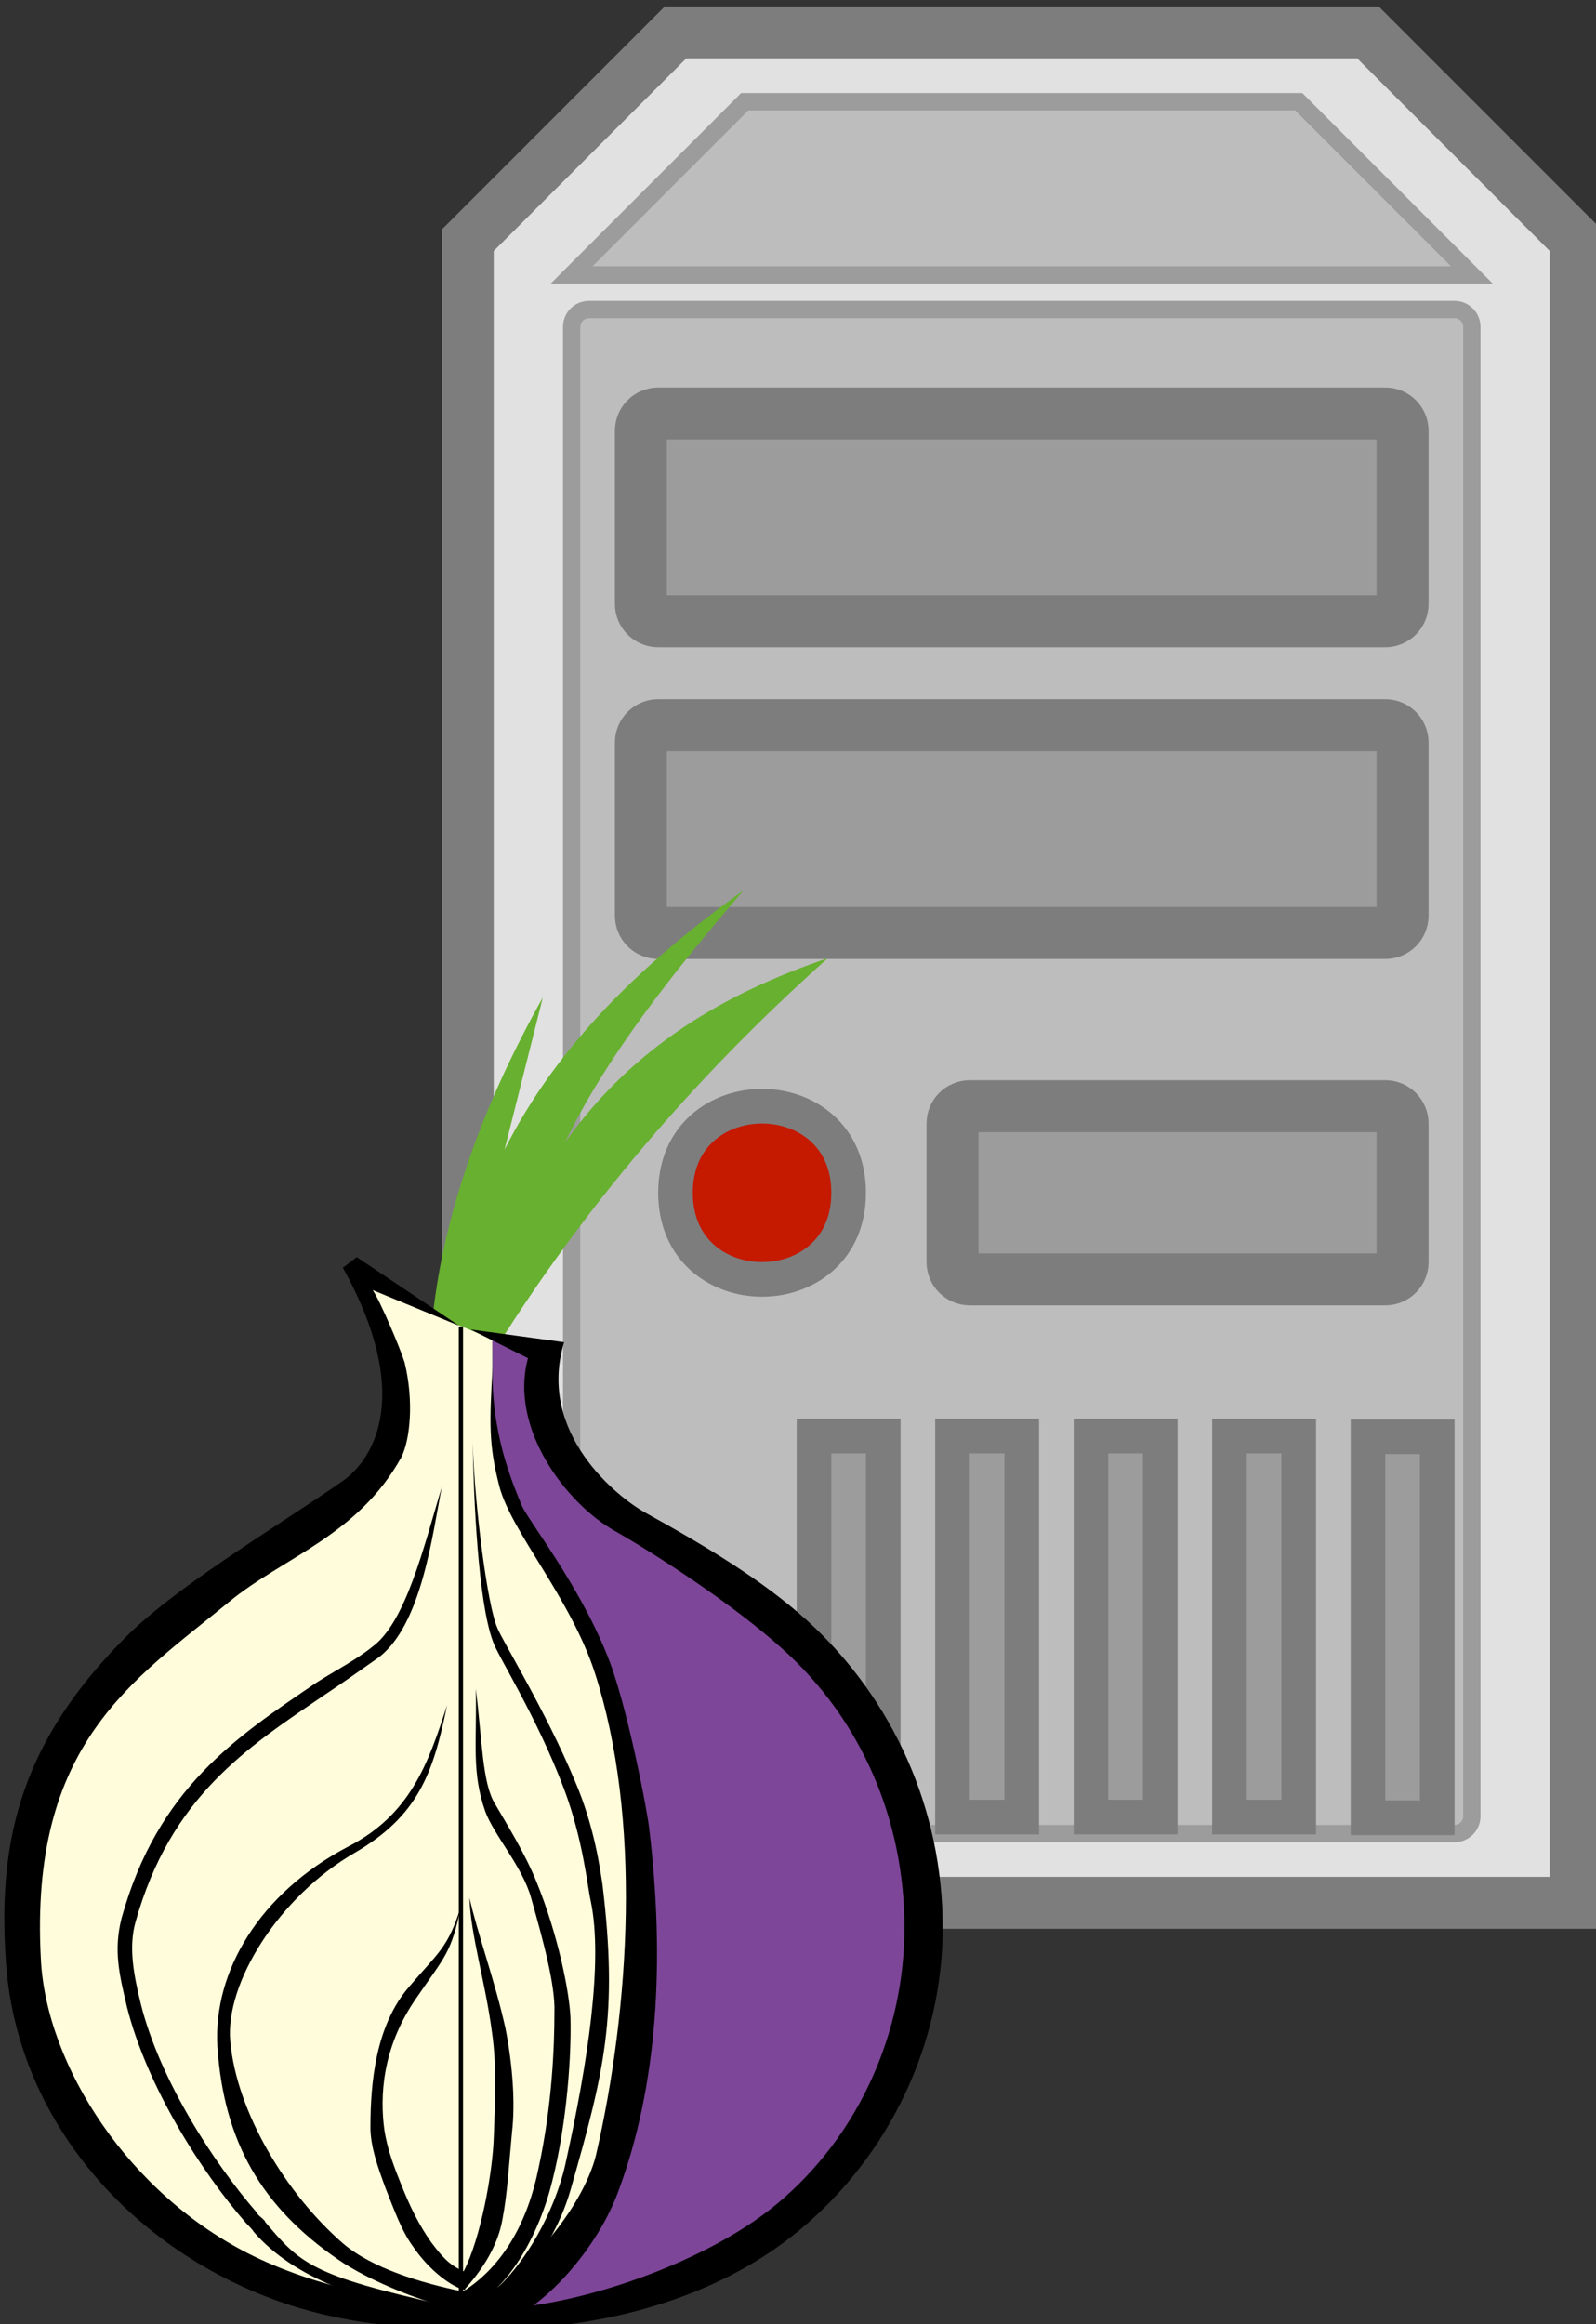 <?xml version="1.0" encoding="UTF-8" standalone="no"?>
<!-- Created with Inkscape (http://www.inkscape.org/) -->

<svg
   xmlns:dc="http://purl.org/dc/elements/1.1/"
   xmlns:cc="http://creativecommons.org/ns#"
   xmlns:rdf="http://www.w3.org/1999/02/22-rdf-syntax-ns#"
   xmlns:svg="http://www.w3.org/2000/svg"
   xmlns="http://www.w3.org/2000/svg"
   xmlns:sodipodi="http://sodipodi.sourceforge.net/DTD/sodipodi-0.dtd"
   xmlns:inkscape="http://www.inkscape.org/namespaces/inkscape"
   width="30.538mm"
   height="44.451mm"
   viewBox="0 0 30.538 44.451"
   version="1.1"
   id="svg598"
   inkscape:version="0.92.2 (5c3e80d, 2017-08-06)"
   sodipodi:docname="tor-server.svg">
  <rect x="0" y="0" width="30.538" height="44.451" fill="#333333" stroke="none"/>
  <defs
     id="defs592" />
  <sodipodi:namedview
     id="base"
     pagecolor="#ffffff"
     bordercolor="#666666"
     borderopacity="1.0"
     inkscape:pageopacity="0.0"
     inkscape:pageshadow="2"
     inkscape:zoom="0.35"
     inkscape:cx="109.13827"
     inkscape:cy="-64.568881"
     inkscape:document-units="mm"
     inkscape:current-layer="layer1"
     showgrid="false"
     inkscape:window-width="1600"
     inkscape:window-height="851"
     inkscape:window-x="0"
     inkscape:window-y="25"
     inkscape:window-maximized="1" />
  <g
     inkscape:label="Layer 1"
     inkscape:groupmode="layer"
     id="layer1"
     transform="translate(-76.957,-87.298)">
    <g
       id="g12845"
       transform="translate(-13.126,-13.28)">
      <g
         id="layer1-1-8-0"
         inkscape:label="Calque 1"
         transform="matrix(0.265,0,0,0.265,51.333,21.924)">
        <path
           id="path256-7-6"
           d="m 180,314.15 15,-15 h 50 l 15,15 v 120 h -80 z"
           style="fill:#e1e1e1;fill-rule:evenodd;stroke:#7d7d7d;stroke-width:3.75;stroke-miterlimit:10"
           inkscape:connector-curvature="0" />
        <path
           id="path258-0-4"
           d="m 187.5,316.65 12.5,-12.5 h 40 l 12.5,12.5 z"
           style="fill:#bdbdbd;fill-rule:evenodd;stroke:#9c9c9c;stroke-width:1.25;stroke-miterlimit:10"
           inkscape:connector-curvature="0" />
        <path
           id="path260-8-7"
           d="m 188.75,319.15 h 62.5 c 0.689,0 1.25,0.562 1.25,1.25 v 107.5 c 0,0.689 -0.561,1.25 -1.25,1.25 h -62.5 c -0.693,0 -1.25,-0.561 -1.25,-1.25 V 320.4 c 0,-0.688 0.557,-1.25 1.25,-1.25"
           style="fill:#bdbdbd;fill-rule:evenodd;stroke:#9c9c9c;stroke-width:1.25;stroke-linejoin:round;stroke-miterlimit:10"
           inkscape:connector-curvature="0" />
        <path
           id="path262-6-4"
           d="m 193.75,326.65 h 52.5 c 0.689,0 1.25,0.562 1.25,1.25 v 12.5 c 0,0.688 -0.561,1.25 -1.25,1.25 h -52.5 c -0.693,0 -1.25,-0.562 -1.25,-1.25 v -12.5 c 0,-0.688 0.557,-1.25 1.25,-1.25"
           style="fill:#9c9c9c;fill-rule:evenodd;stroke:#7d7d7d;stroke-width:3.75;stroke-linejoin:round;stroke-miterlimit:10"
           inkscape:connector-curvature="0" />
        <path
           id="path264-2-8"
           d="m 193.75,349.15 h 52.5 c 0.689,0 1.25,0.562 1.25,1.25 v 12.5 c 0,0.688 -0.561,1.25 -1.25,1.25 h -52.5 c -0.693,0 -1.25,-0.562 -1.25,-1.25 v -12.5 c 0,-0.688 0.557,-1.25 1.25,-1.25"
           style="fill:#9c9c9c;fill-rule:evenodd;stroke:#7d7d7d;stroke-width:3.75;stroke-linejoin:round;stroke-miterlimit:10"
           inkscape:connector-curvature="0" />
        <path
           id="path266-4-5"
           d="m 216.25,376.65 h 30 c 0.689,0 1.25,0.562 1.25,1.25 v 10 c 0,0.693 -0.561,1.25 -1.25,1.25 h -30 c -0.693,0 -1.25,-0.557 -1.25,-1.25 v -10 c 0,-0.688 0.557,-1.25 1.25,-1.25"
           style="fill:#9c9c9c;fill-rule:evenodd;stroke:#7d7d7d;stroke-width:3.75;stroke-linejoin:round;stroke-miterlimit:10"
           inkscape:connector-curvature="0" />
        <path
           id="path268-7-8"
           d="m 207.5,382.9 c 0,8.335 -12.5,8.335 -12.5,0 0,-8.33 12.5,-8.33 12.5,0"
           style="fill:#c51900;fill-rule:evenodd;stroke:#7d7d7d;stroke-width:2.5;stroke-linejoin:round;stroke-miterlimit:10"
           inkscape:connector-curvature="0" />
        <path
           id="path270-9-2"
           d="m 205,400.46 h 5 v 27.5 h -5 z"
           style="fill:#9c9c9c;fill-rule:evenodd;stroke:#7d7d7d;stroke-width:2.5;stroke-miterlimit:10"
           inkscape:connector-curvature="0" />
        <path
           id="path272-3-6"
           d="m 215,400.46 h 5 v 27.5 h -5 z"
           style="fill:#9c9c9c;fill-rule:evenodd;stroke:#7d7d7d;stroke-width:2.5;stroke-miterlimit:10"
           inkscape:connector-curvature="0" />
        <path
           id="path274-9-0"
           d="m 225,400.46 h 5 v 27.5 h -5 z"
           style="fill:#9c9c9c;fill-rule:evenodd;stroke:#7d7d7d;stroke-width:2.5;stroke-miterlimit:10"
           inkscape:connector-curvature="0" />
        <path
           id="path276-2-6"
           d="m 235,400.46 h 5 v 27.5 h -5 z"
           style="fill:#9c9c9c;fill-rule:evenodd;stroke:#7d7d7d;stroke-width:2.5;stroke-miterlimit:10"
           inkscape:connector-curvature="0" />
        <path
           id="path278-8-6"
           d="m 245,400.51 h 5 v 27.5 h -5 z"
           style="fill:#9c9c9c;fill-rule:evenodd;stroke:#7d7d7d;stroke-width:2.5;stroke-miterlimit:10"
           inkscape:connector-curvature="0" />
      </g>
      <g
         transform="matrix(0.149,0,0,0.149,61.057,108.039)"
         id="layer3-4"
         style="display:inline">
        <g
           id="layer5-6">
          <path
             d="m 264.513,77.978 -4.917,19.529 c 6.965,-13.793 18.027,-24.172 30.729,-33.323 -9.287,10.789 -17.754,21.579 -22.944,32.368 8.741,-12.292 20.486,-19.12 33.733,-23.627 -17.618,15.706 -31.602,32.559 -42.255,49.494 l -8.467,-3.687 c 1.501,-13.521 6.609,-27.369 14.121,-40.754 z"
             id="path2554-2"
             style="fill:#68b030"
             inkscape:connector-curvature="0" />
          <path
             d="m 241.901,115.142 16.116,6.686 c 0,4.098 -0.333,16.597 2.229,20.284 26.803,34.519 22.293,103.713 -5.43,105.488 -42.217,0 -58.317,-28.679 -58.317,-55.038 0,-24.037 28.816,-40.016 46.025,-54.219 4.37,-3.824 3.611,-12.275 -0.624,-23.201 z"
             id="path2534-8"
             style="fill:#fffcdb"
             inkscape:connector-curvature="0" />
          <path
             d="m 258.022,121.587 5.808,2.963 c -0.546,3.823 0.273,12.292 4.096,14.476 16.936,10.516 32.914,21.988 39.197,33.46 22.398,40.426 -15.706,77.846 -48.62,74.295 17.891,-13.248 23.081,-40.425 16.389,-70.062 -2.731,-11.609 -6.966,-22.125 -14.478,-34.007 -3.254,-5.832 -2.118,-13.066 -2.392,-21.125 z"
             id="path2536-9"
             style="fill:#7d4698"
             inkscape:connector-curvature="0" />
        </g>
        <g
           id="layer4-6"
           style="display:inline">
          <path
             d="m 255.226,120.589 12.018,1.639 c -3.551,11.745 6.966,19.939 10.38,21.852 7.648,4.234 15.023,8.604 20.896,13.93 11.063,10.106 17.345,24.31 17.345,39.333 0,14.886 -6.829,29.226 -18.301,38.786 -10.789,9.014 -25.675,12.838 -40.152,12.838 -9.014,0 -17.072,-0.409 -25.812,-3.278 -19.939,-6.692 -34.826,-23.763 -36.055,-44.25 -1.093,-15.979 2.458,-28.134 14.887,-40.835 6.418,-6.692 19.393,-14.34 28.271,-20.486 4.371,-3.005 9.014,-11.473 0.136,-27.451 l 1.776,-1.366 13.157,8.812 -11.108,-4.578 c 0.956,1.366 3.551,7.512 4.098,9.287 1.229,5.053 0.683,9.971 -0.41,12.155 -5.599,10.107 -15.159,12.838 -22.124,18.574 -12.292,10.106 -25.676,18.164 -24.174,45.888 0.683,13.657 11.336,30.319 27.314,38.104 9.014,4.371 19.394,6.146 29.91,6.692 9.423,0.41 27.451,-5.19 37.284,-13.384 10.516,-8.74 16.389,-21.988 16.389,-35.508 0,-13.658 -5.463,-26.632 -15.706,-35.783 -5.873,-5.326 -15.569,-11.745 -21.578,-15.16 -6.009,-3.414 -13.521,-12.974 -11.063,-22.124 z"
             id="path2538-0"
             inkscape:connector-curvature="0" />
          <path
             d="m 251.539,140.802 c -1.229,6.283 -2.595,17.618 -8.058,21.852 -2.322,1.638 -4.644,3.278 -7.102,4.916 -9.833,6.693 -19.667,12.974 -24.173,29.09 -0.956,3.415 -0.136,7.102 0.684,10.516 2.458,9.833 9.423,20.486 14.886,26.769 0,0.273 1.093,0.956 1.093,1.229 4.507,5.327 5.873,6.829 22.944,10.652 l -0.41,1.913 c -10.243,-2.731 -18.71,-5.189 -24.037,-11.336 0,-0.136 -0.956,-1.093 -0.956,-1.093 -5.736,-6.556 -12.702,-17.481 -15.296,-27.724 -0.956,-4.098 -1.775,-7.238 -0.683,-11.473 4.643,-16.661 14.75,-23.217 24.993,-30.182 2.322,-1.502 5.053,-2.869 7.238,-4.644 4.233,-3.14 6.554,-12.701 8.877,-20.485 z"
             id="path2540-7"
             inkscape:connector-curvature="0" />
          <path
             d="m 255.906,166.75 c 0.137,7.102 -0.556,10.665 1.219,15.719 1.092,3.004 4.782,7.101 5.875,11.062 1.502,5.327 3.138,11.199 3,14.75 0,4.098 -0.256,11.742 -2.031,19.937 -1.354,6.771 -4.473,12.582 -9.719,15.875 -5.373,-1.106 -11.682,-2.995 -15.406,-6.188 -7.238,-6.282 -13.649,-16.787 -14.469,-25.938 -0.682,-7.511 6.273,-18.588 15.969,-24.188 8.194,-4.78 10.1,-10.228 11.875,-18.969 -2.458,7.648 -4.766,14.059 -12.688,18.156 -11.472,6.009 -17.358,16.096 -16.812,25.656 0.819,12.291 5.742,20.619 15.438,27.312 4.097,2.868 11.751,5.899 16.531,6.719 v -0.625 c 3.625,-0.679 8.318,-6.633 10.656,-14.688 2.049,-7.238 2.857,-16.502 2.719,-22.375 -0.137,-3.414 -1.643,-10.808 -4.375,-17.5 -1.502,-3.687 -3.809,-7.374 -5.312,-9.969 -1.637,-2.597 -1.649,-8.195 -2.469,-14.75 z"
             id="path2542-0"
             inkscape:connector-curvature="0" />
          <path
             d="m 255.094,193.531 c 0.136,4.78 2.056,10.905 2.875,17.188 0.684,4.644 0.387,9.308 0.25,13.406 -0.135,4.743 -1.715,13.242 -3.875,17.375 -2.037,-0.934 -2.833,-1.999 -4.156,-3.719 -1.638,-2.322 -2.751,-4.644 -3.844,-7.375 -0.819,-2.049 -1.776,-4.394 -2.188,-7.125 -0.546,-4.097 -0.393,-10.507 4.25,-17.062 3.551,-5.19 4.365,-5.585 5.594,-11.594 -1.64,5.326 -2.862,5.869 -6.688,10.375 -4.233,4.917 -4.938,12.159 -4.938,18.031 0,2.459 0.981,5.187 1.938,7.781 1.092,2.732 2.029,5.452 3.531,7.5 2.258,3.321 5.148,5.209 6.562,5.562 0.009,0.002 0.022,-0.002 0.031,0 0.03,0.007 0.065,0.025 0.094,0.031 v -0.156 c 2.65,-2.954 4.244,-5.889 4.781,-8.844 0.683,-3.551 0.84,-7.11 1.25,-11.344 0.409,-3.551 0.112,-8.334 -0.844,-13.25 -1.365,-6.146 -3.669,-12.412 -4.625,-16.781 z"
             id="path2544-1"
             inkscape:connector-curvature="0" />
          <path
             d="m 255.499,135.066 c 0.137,7.101 0.683,20.35 2.595,25.539 0.546,1.775 5.599,9.56 9.149,18.983 2.459,6.556 3.005,12.565 3.415,14.34 1.639,7.785 -0.41,20.896 -3.142,33.324 -1.365,6.692 -6.009,15.023 -11.335,18.301 l -1.092,1.912 c 3.005,-0.137 10.379,-7.375 12.974,-16.389 4.371,-15.296 6.146,-22.398 4.098,-39.333 -0.273,-1.64 -0.956,-7.238 -3.551,-13.248 -3.824,-9.151 -9.287,-17.891 -9.969,-19.667 -1.23,-2.867 -2.869,-15.295 -3.142,-23.762 z"
             id="path2550-0"
             inkscape:connector-curvature="0" />
          <path
             d="m 258.062,125.353 c -0.405,7.298 -0.514,9.986 0.851,15.312 1.502,5.873 9.151,14.34 12.292,24.037 6.009,18.574 4.507,42.884 0.136,61.867 -1.638,6.691 -9.424,16.389 -17.208,19.529 l 5.736,1.366 c 3.141,-0.137 11.198,-7.648 14.34,-16.252 5.052,-13.521 6.009,-29.636 3.96,-46.571 -0.137,-1.639 -2.869,-16.252 -5.463,-22.398 -3.688,-9.15 -10.244,-17.345 -10.926,-19.119 -1.228,-3.005 -3.927,-9.244 -3.718,-17.771 z"
             id="path2552-1"
             inkscape:connector-curvature="0" />
          <rect
             width="0.55"
             height="126.019"
             x="253.72"
             y="120.217"
             id="rect2556-3" />
        </g>
      </g>
    </g>
  </g>
</svg>
